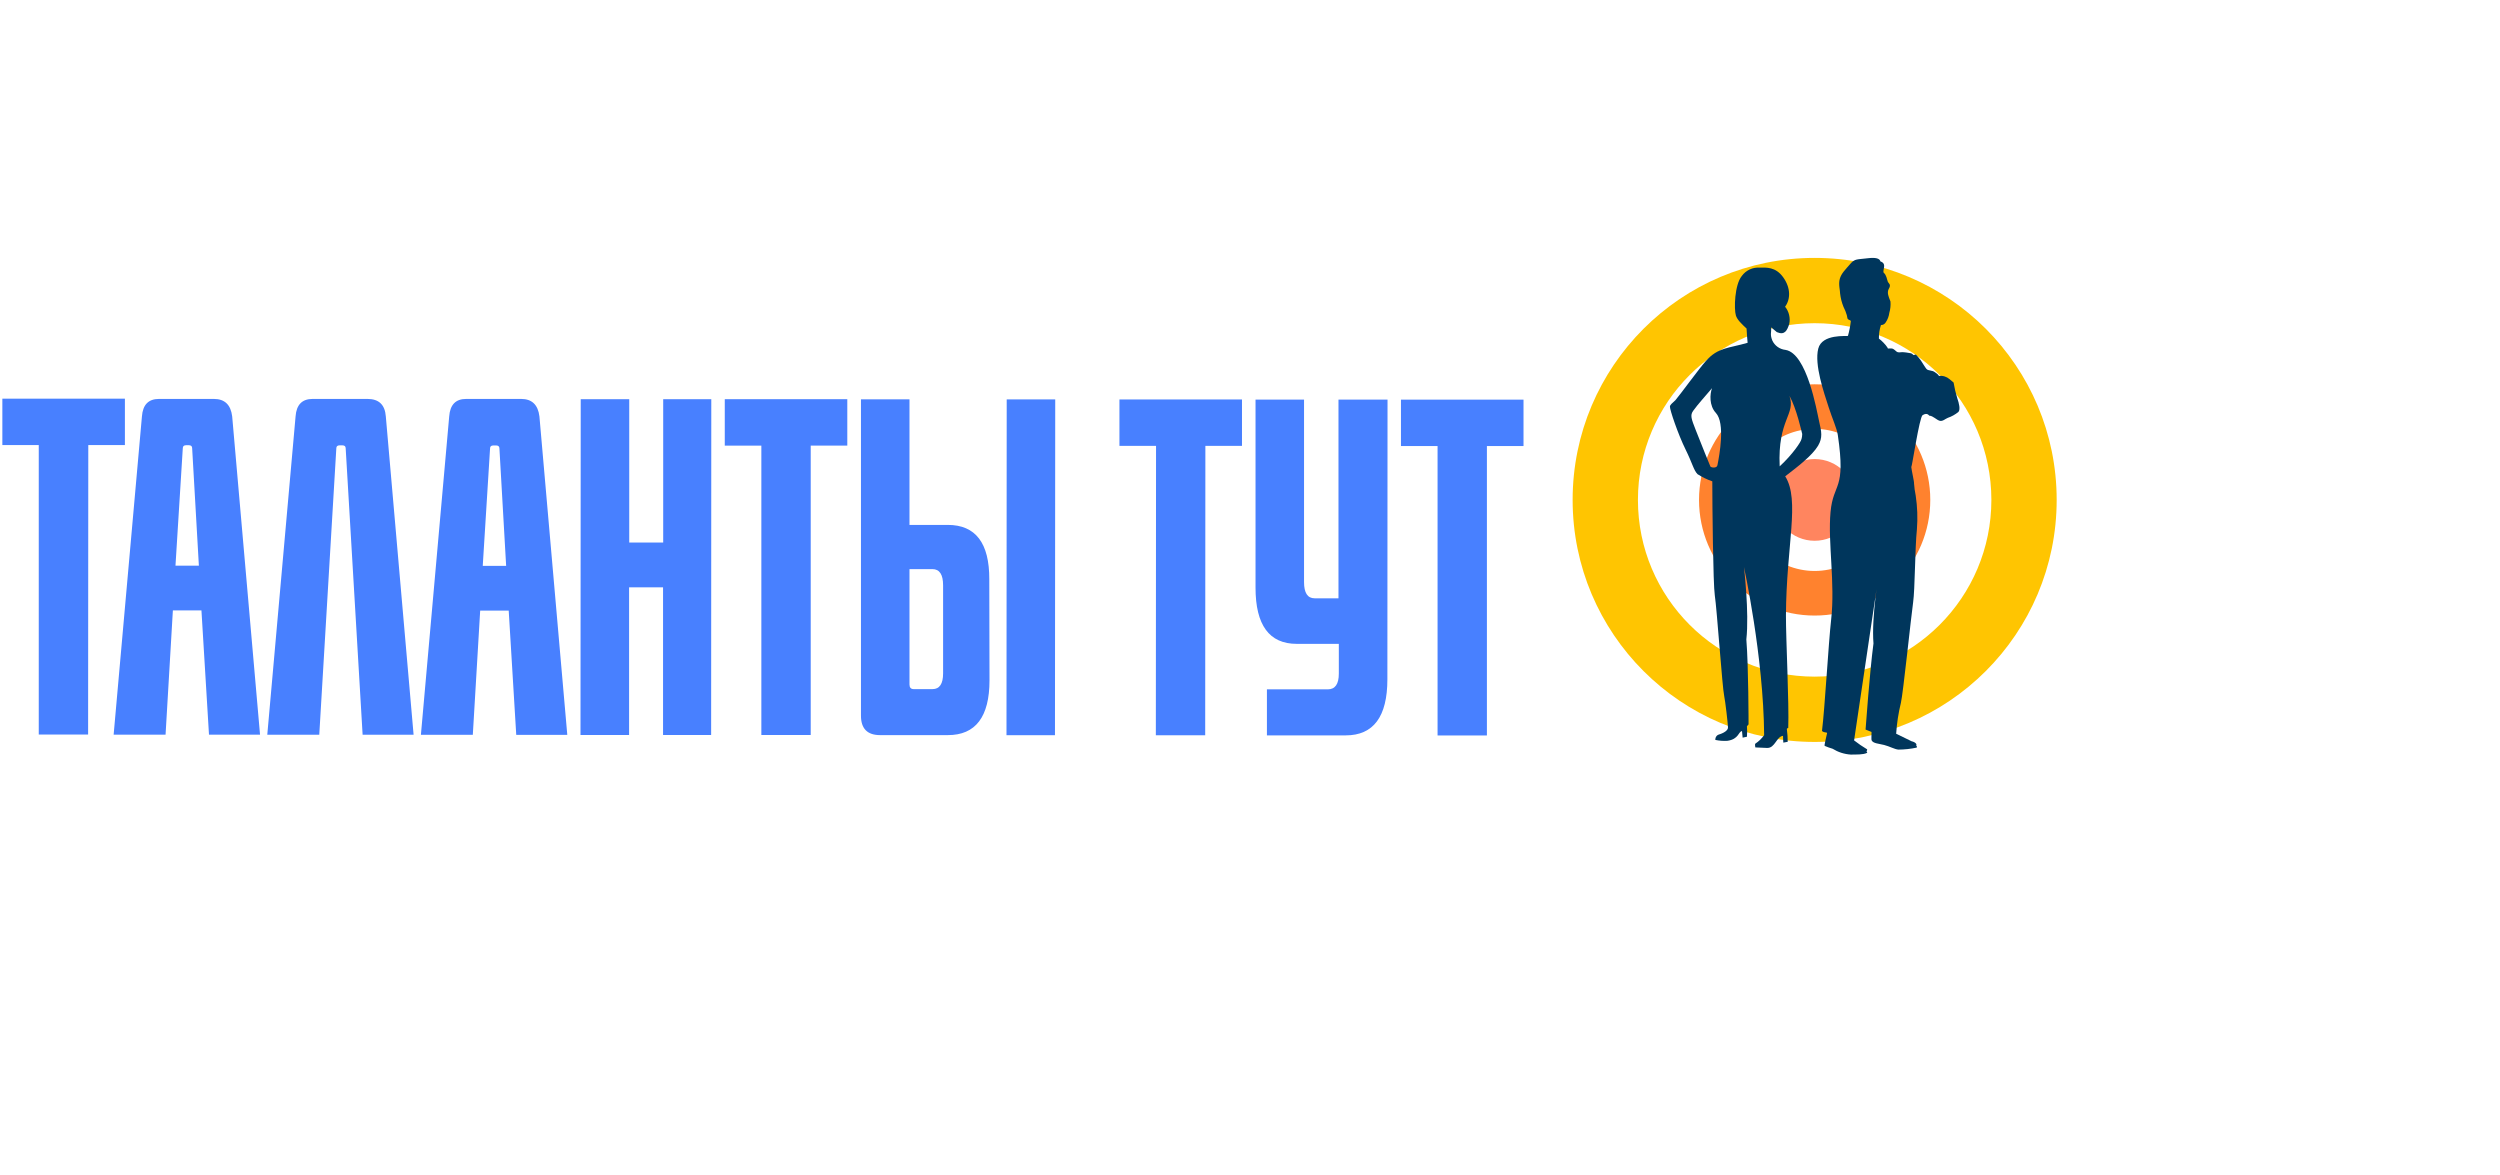 <svg width="151" height="71" viewBox="0 0 151 71" fill="none" xmlns="http://www.w3.org/2000/svg">
<path d="M109.605 44.813C117.679 44.813 124.223 38.269 124.223 30.195C124.223 22.122 117.679 15.577 109.605 15.577C101.532 15.577 94.987 22.122 94.987 30.195C94.987 38.269 101.532 44.813 109.605 44.813Z" fill="#FFC501"/>
<g filter="url(#filter0_d)">
<path d="M109.605 40.869C115.5 40.869 120.279 36.09 120.279 30.195C120.279 24.3 115.5 19.521 109.605 19.521C103.71 19.521 98.931 24.3 98.931 30.195C98.931 36.09 103.71 40.869 109.605 40.869Z" fill="white"/>
</g>
<path d="M109.605 37.18C113.462 37.18 116.589 34.053 116.589 30.195C116.589 26.338 113.462 23.211 109.605 23.211C105.748 23.211 102.621 26.338 102.621 30.195C102.621 34.053 105.748 37.18 109.605 37.18Z" fill="#FF822E"/>
<path d="M109.605 34.486C111.975 34.486 113.896 32.565 113.896 30.195C113.896 27.825 111.975 25.904 109.605 25.904C107.235 25.904 105.314 27.825 105.314 30.195C105.314 32.565 107.235 34.486 109.605 34.486Z" fill="white"/>
<path d="M5.322 44.365H2.341V26.884H0.142V24.081H7.544V26.884H5.333L5.322 44.365Z" fill="#4880FF"/>
<path d="M15.706 44.374H12.623L12.167 36.867H10.442L10 44.374H6.864L8.573 25.148C8.625 24.446 8.968 24.095 9.603 24.095H12.919C13.571 24.095 13.938 24.448 14.024 25.15L15.706 44.374ZM11.246 26.891C11.11 26.891 11.041 26.95 11.041 27.071L10.599 34.165H12.012L11.606 27.071C11.606 26.95 11.538 26.891 11.401 26.891H11.246Z" fill="#4880FF"/>
<path d="M24.981 44.378H21.902L20.879 27.078C20.879 26.957 20.811 26.898 20.674 26.898H20.519C20.382 26.898 20.314 26.957 20.314 27.078L19.284 44.376H16.144L17.853 25.148C17.904 24.446 18.248 24.095 18.883 24.095H22.198C22.882 24.095 23.251 24.446 23.303 25.148L24.981 44.378Z" fill="#4880FF"/>
<path d="M34.264 44.385H31.181L30.726 36.879H29.003L28.558 44.381H25.423L27.132 25.148C27.184 24.444 27.526 24.093 28.162 24.095H31.477C32.127 24.095 32.496 24.448 32.581 25.15L34.264 44.385ZM29.805 26.905C29.666 26.905 29.6 26.964 29.6 27.082L29.158 34.178H30.571L30.165 27.085C30.165 26.964 30.097 26.905 29.958 26.905H29.805Z" fill="#4880FF"/>
<path d="M42.953 44.392H40.048V35.473H37.997V44.392H35.062L35.076 24.111H38.006V32.77H40.057V24.111H42.962L42.953 44.392Z" fill="#4880FF"/>
<path d="M48.967 44.394H45.986V26.916H43.776V24.111H51.177V26.914H48.967V44.394Z" fill="#4880FF"/>
<path d="M59.766 41.086C59.766 43.299 58.925 44.404 57.244 44.401H53.158C52.385 44.401 51.999 44.006 52.002 43.216V24.12H54.933V31.704H57.246C58.926 31.704 59.762 32.801 59.753 34.994L59.766 41.086ZM56.321 41.623C56.749 41.623 56.963 41.306 56.963 40.673V35.352C56.963 34.7 56.749 34.377 56.321 34.374H54.933V41.341C54.933 41.53 55.017 41.623 55.191 41.623H56.321ZM63.72 44.406H60.792L60.805 24.125H63.736L63.72 44.406Z" fill="#4880FF"/>
<path d="M72.794 44.41H69.813L69.825 26.932H67.614V24.127H75.016V26.93H72.805L72.794 44.41Z" fill="#4880FF"/>
<path d="M83.798 41.026C83.798 43.287 82.958 44.417 81.278 44.417H76.522V41.637H80.197C80.642 41.637 80.865 41.322 80.865 40.687V38.889H78.324C76.664 38.889 75.834 37.757 75.834 35.493V24.134H78.764V35.161C78.764 35.812 78.978 36.138 79.407 36.138H80.844V24.134H83.807L83.798 41.026Z" fill="#4880FF"/>
<path d="M89.809 44.422H86.829V26.941H84.618V24.138H92.02V26.941H89.809V44.422Z" fill="#4880FF"/>
<path d="M109.605 32.663C110.968 32.663 112.073 31.558 112.073 30.195C112.073 28.832 110.968 27.727 109.605 27.727C108.242 27.727 107.137 28.832 107.137 30.195C107.137 31.558 108.242 32.663 109.605 32.663Z" fill="#FF855F"/>
<path d="M114.227 21.046C114.414 21.046 114.498 21.24 114.63 21.274C114.763 21.308 114.81 21.24 115.116 21.288C115.421 21.335 115.464 21.328 115.546 21.42C115.628 21.511 115.667 21.333 115.774 21.47C115.863 21.567 115.946 21.67 116.023 21.777C116.132 21.942 116.294 22.213 116.358 22.283C116.474 22.413 116.695 22.343 116.882 22.491C117.005 22.591 117.064 22.609 117.11 22.705C117.225 22.692 117.342 22.702 117.453 22.736C117.564 22.77 117.667 22.827 117.755 22.903L117.996 23.104C118.05 23.43 118.126 23.752 118.224 24.068C118.329 24.373 118.415 24.729 118.29 24.879C118.099 25.037 117.88 25.159 117.645 25.239C117.488 25.3 117.338 25.467 117.153 25.414C116.968 25.362 116.754 25.118 116.54 25.107C116.524 25.143 116.44 24.879 116.125 25.075C115.932 25.191 115.485 28.22 115.442 28.21C115.469 28.463 115.622 29.101 115.608 29.204C115.625 29.448 115.658 29.69 115.708 29.929C115.81 30.607 115.835 31.295 115.781 31.98C115.663 33.082 115.667 35.596 115.553 36.38C115.439 37.164 114.94 41.961 114.815 42.448C114.665 43.062 114.569 43.687 114.528 44.317C114.528 44.317 115.405 44.75 115.462 44.773C115.69 44.825 115.795 44.95 115.738 45.032C115.793 45.087 115.799 45.13 115.758 45.158C115.398 45.234 115.031 45.274 114.662 45.276C114.434 45.256 114.124 45.078 113.801 44.996C113.477 44.914 113.117 44.905 113.04 44.702C113.028 44.702 113.04 44.21 113.04 44.21L112.68 44.066C112.68 44.066 112.933 40.536 113.158 38.866C113.028 37.271 113.489 34.602 113.489 34.602C113.489 34.602 111.987 44.709 111.987 44.72C112.235 44.914 112.494 45.092 112.764 45.253C112.807 45.283 112.734 45.383 112.734 45.383C112.734 45.383 112.814 45.452 112.762 45.477C112.534 45.588 112.156 45.57 111.791 45.577C111.4 45.553 111.021 45.431 110.688 45.224C110.527 45.177 110.368 45.12 110.214 45.053C110.166 45.053 110.301 44.549 110.355 44.285C110.355 44.203 110.205 44.285 110.048 44.153C110.221 42.756 110.44 38.852 110.601 37.426C110.852 35.218 110.396 32.779 110.563 30.94C110.729 29.101 111.508 29.694 111.003 26.267C110.943 25.868 110.672 25.285 110.458 24.619C110.164 23.708 109.578 22.035 109.822 21.06C110.05 20.148 111.545 20.324 111.616 20.289C111.699 19.997 111.757 19.698 111.789 19.396C111.789 19.348 111.718 19.348 111.647 19.3C111.577 19.253 111.586 19.234 111.549 19.041C111.5 18.867 111.432 18.699 111.349 18.539C111.243 18.279 111.173 18.005 111.142 17.726C111.142 17.523 111.032 17.172 111.123 16.844C111.214 16.516 111.445 16.302 111.764 15.932C112.033 15.616 112.172 15.68 112.823 15.597C113.259 15.543 113.532 15.597 113.578 15.789C113.997 15.93 113.685 16.32 113.776 16.473C113.944 16.611 113.963 16.855 114.024 17.015C114.065 17.12 114.252 17.172 114.079 17.455C113.949 17.683 114.109 17.992 114.118 18.038C114.137 18.097 114.159 18.155 114.184 18.211C114.203 18.441 114.18 18.673 114.115 18.895C114.089 19.099 114.016 19.295 113.901 19.467C113.872 19.518 113.83 19.561 113.778 19.59C113.727 19.62 113.669 19.634 113.609 19.633C113.523 19.897 113.481 20.174 113.486 20.451C113.684 20.602 113.858 20.783 114.001 20.987C114.017 21.078 114.042 21.046 114.227 21.046Z" fill="#00365C"/>
<path d="M109.872 25.437C109.729 24.806 109.143 21.335 107.839 21.133C107.668 21.114 107.505 21.052 107.365 20.951C107.226 20.851 107.115 20.715 107.044 20.558C106.898 20.18 106.999 20.103 106.978 19.77C107.056 19.85 107.236 19.977 107.322 20.061C107.794 20.258 107.935 19.98 108.07 19.569C108.108 19.388 108.106 19.2 108.062 19.019C108.019 18.839 107.936 18.67 107.819 18.526C108.156 18.07 108.163 17.386 107.705 16.748C107.247 16.11 106.684 16.158 106.288 16.165C106.08 16.149 105.871 16.187 105.682 16.275C105.493 16.363 105.33 16.497 105.207 16.666C104.765 17.206 104.729 18.665 104.847 19.054C104.927 19.314 105.194 19.567 105.492 19.843C105.513 19.998 105.492 20.032 105.556 20.704C104.417 21.041 103.765 20.971 103.029 21.812C102.601 22.297 101.45 23.878 101.195 24.172C100.994 24.362 100.876 24.441 100.864 24.558C100.848 24.731 101.35 26.221 101.81 27.153C102.215 27.971 102.297 28.4 102.53 28.639C102.809 28.819 103.109 28.965 103.423 29.072C103.423 30.48 103.471 35.3 103.574 35.961C103.699 36.767 104.029 41.557 104.143 42.049C104.205 42.327 104.357 43.645 104.371 43.925C104.385 44.205 103.847 44.358 103.808 44.369C103.621 44.431 103.58 44.672 103.615 44.693C103.853 44.743 104.096 44.761 104.339 44.745C105.034 44.643 104.991 44.187 105.217 44.157L105.255 44.554L105.515 44.499C105.532 44.288 105.532 44.075 105.515 43.863L105.613 43.752C105.613 43.752 105.613 40.274 105.479 38.624C105.661 36.993 105.335 34.249 105.335 34.249C105.335 34.249 106.52 39.659 106.554 44.403C106.41 44.605 106.23 44.779 106.023 44.916C105.98 44.948 106.023 45.144 106.023 45.144C106.023 45.144 106.372 45.164 106.734 45.176C107.213 45.192 107.295 44.492 107.694 44.444C107.694 44.633 107.714 44.855 107.714 44.855L107.978 44.804C107.977 44.546 107.959 44.288 107.926 44.032C107.94 43.95 107.967 44.018 108.01 43.966C108.067 42.523 107.867 38.606 107.871 37.17C107.89 32.948 108.735 30.209 107.826 28.769C108.578 28.19 109.457 27.518 109.811 26.923C110.1 26.431 110.02 26.078 109.872 25.437ZM102.423 25.977C102.156 25.294 102.072 25.084 102.268 24.813C102.573 24.387 102.965 23.974 103.407 23.445C103.271 23.799 103.232 24.503 103.635 24.936C104.216 25.556 103.852 27.504 103.733 28.099C103.694 28.304 103.343 28.242 103.309 28.178C103.275 28.115 102.762 26.836 102.423 25.977ZM108.803 26.533C108.785 26.681 108.277 27.445 107.493 28.167C107.359 25.314 108.48 25.047 108.083 23.91C108.509 24.658 108.822 26.103 108.854 26.214C108.853 26.322 108.838 26.43 108.808 26.533H108.803Z" fill="#00365C"/>
<defs>
<filter id="filter0_d" x="68.931" y="-10.479" width="81.347" height="81.347" filterUnits="userSpaceOnUse" color-interpolation-filters="sRGB">
<feFlood flood-opacity="0" result="BackgroundImageFix"/>
<feColorMatrix in="SourceAlpha" type="matrix" values="0 0 0 0 0 0 0 0 0 0 0 0 0 0 0 0 0 0 127 0"/>
<feOffset/>
<feGaussianBlur stdDeviation="15"/>
<feColorMatrix type="matrix" values="0 0 0 0 0 0 0 0 0 0 0 0 0 0 0 0 0 0 0.1 0"/>
<feBlend mode="normal" in2="BackgroundImageFix" result="effect1_dropShadow"/>
<feBlend mode="normal" in="SourceGraphic" in2="effect1_dropShadow" result="shape"/>
</filter>
</defs>
</svg>

